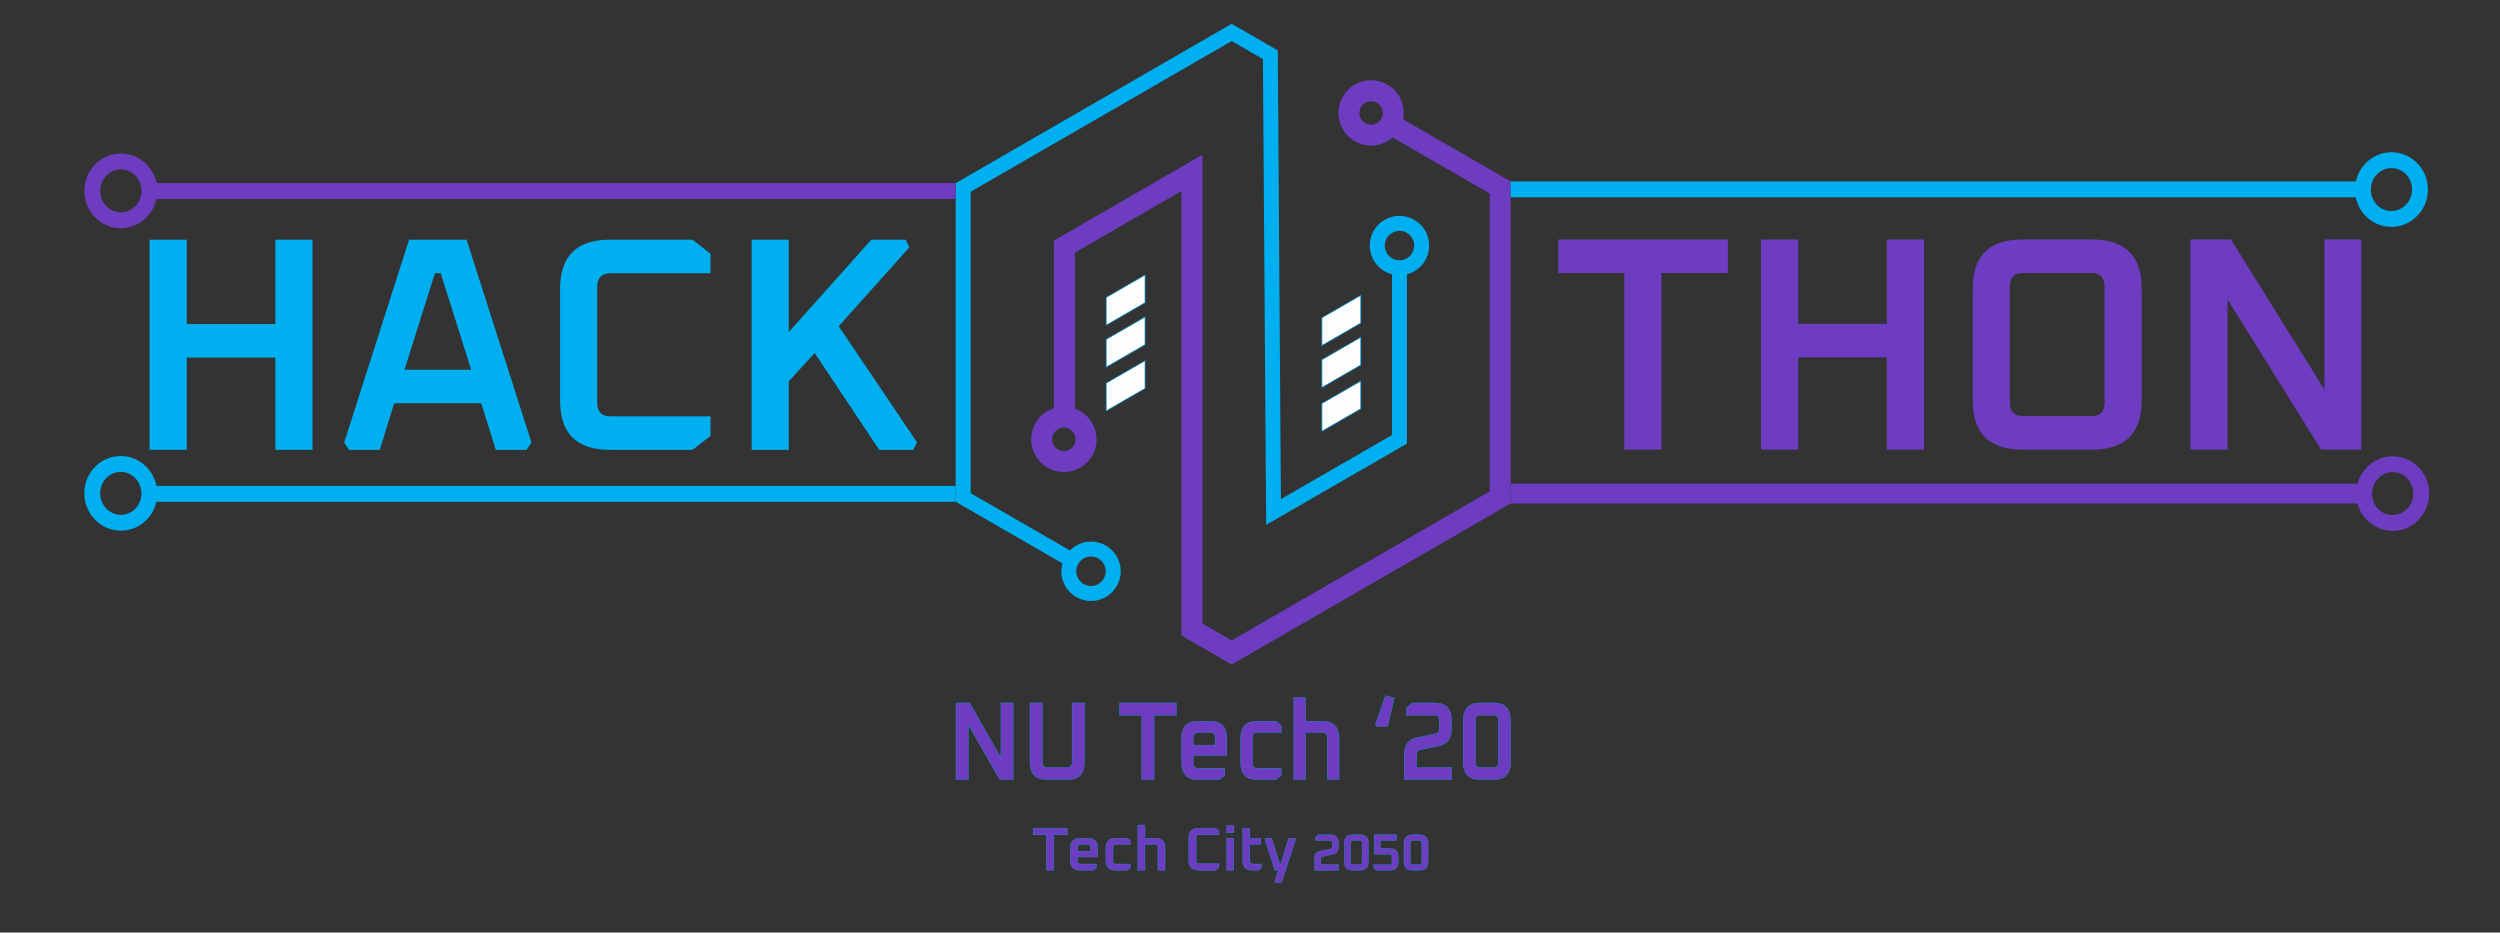 <?xml version="1.0" encoding="UTF-8"?>
<!DOCTYPE svg PUBLIC "-//W3C//DTD SVG 1.1//EN" "http://www.w3.org/Graphics/SVG/1.1/DTD/svg11.dtd">
<!-- Creator: CorelDRAW 2019 (64-Bit Evaluation Version) -->
<svg xmlns="http://www.w3.org/2000/svg" xml:space="preserve" width="630mm" height="235mm" version="1.1" style="shape-rendering:geometricPrecision; text-rendering:geometricPrecision; image-rendering:optimizeQuality; fill-rule:evenodd; clip-rule:evenodd"
viewBox="0 0 63000 23500"
 xmlns:xlink="http://www.w3.org/1999/xlink"
 xmlns:xodm="http://www.corel.com/coreldraw/odm/2003">
 <rect x="0" y="0" width="63000" height="23500" fill="#333333" stroke="none"/>
 <defs>
  <style type="text/css">
   <![CDATA[
    .str4 {stroke:#00AFEF;stroke-width:400;stroke-miterlimit:22.926}
    .str5 {stroke:#00AFEF;stroke-width:400.01;stroke-miterlimit:22.926}
    .str2 {stroke:#6D3CC1;stroke-width:400.01;stroke-miterlimit:22.926}
    .str3 {stroke:#6D3CC1;stroke-width:500;stroke-miterlimit:22.926}
    .str1 {stroke:#0098DA;stroke-width:17.64;stroke-miterlimit:2.613}
    .str0 {stroke:#00AFEF;stroke-width:7.62;stroke-miterlimit:2.613}
    .fil5 {fill:none}
    .fil1 {fill:none;fill-rule:nonzero}
    .fil3 {fill:#FEFEFE}
    .fil6 {fill:#00AFEF;fill-rule:nonzero}
    .fil2 {fill:#00AFEF;fill-rule:nonzero}
    .fil0 {fill:#6D3CC1;fill-rule:nonzero}
    .fil4 {fill:#6D3CC1;fill-rule:nonzero}
   ]]>
  </style>
 </defs>
 <g id="Layer_x0020_1">
  <polygon class="fil0" points="26034.71,21038.17 26034.71,20869.02 26894.87,20869.02 26894.87,21038.17 26558.22,21038.17 26558.22,21930.04 26369.81,21930.04 26369.81,21038.17 "/>
  <path id="1" class="fil0" d="M26973.63 21687.08l0 -321.38c0,-161.97 81.33,-242.96 243.99,-242.96l200.77 0c161.63,0 242.45,80.99 242.45,242.96l0 230.66 -506.53 0 0 106.1c0,47.16 23.68,70.73 71.04,70.73l404.6 0 0 96.88 -81.85 59.97 -330.48 0c-162.66,0 -243.99,-80.99 -243.99,-242.96zm180.68 -235.27l327.39 0 0 -101.49c0,-48.18 -24.2,-72.27 -72.58,-72.27l-183.77 0c-47.36,0 -71.04,24.09 -71.04,72.27l0 101.49z"/>
  <path id="2" class="fil0" d="M27867.77 21687.08l0 -321.38c0,-161.97 81.33,-242.96 243.99,-242.96l291.87 0 81.85 59.97 0 95.34 -366 0c-47.35,0 -71.03,24.09 -71.03,72.27l0 352.14c0,47.16 23.68,70.73 71.03,70.73l366 0 0 96.88 -81.85 59.97 -291.87 0c-162.66,0 -243.99,-80.99 -243.99,-242.96z"/>
  <path id="3" class="fil0" d="M28672.34 21930.04l0 -1137.91 180.68 0 0 330.61 264.08 0c161.64,0 242.45,80.99 242.45,242.96l0 564.34 -179.14 0 0 -579.72c0,-48.18 -24.2,-72.27 -72.58,-72.27l-254.81 0 0 651.99 -180.68 0z"/>
  <path id="4" class="fil0" d="M29955.65 21680.93l0 -562.8c0,-166.07 83.38,-249.11 250.17,-249.11l421.59 0 91.11 70.73 0 98.42 -506.52 0c-45.3,0 -67.95,22.55 -67.95,67.66l0 587.4c0,45.11 22.65,67.66 67.95,67.66l506.52 0 0 98.42 -91.11 70.73 -421.59 0c-166.79,0 -250.17,-83.04 -250.17,-249.11z"/>
  <path id="5" class="fil0" d="M30908.46 20985.89l0 -181.45 186.87 0 0 181.45 -186.87 0zm3.1 944.15l0 -807.3 180.68 0 0 807.3 -180.68 0z"/>
  <path id="6" class="fil0" d="M31316.16 21687.08l0 -818.06 180.68 0 0 253.72 274.88 0 0 155.31 -274.88 0 0 424.41c0,47.16 23.68,70.73 71.03,70.73l219.29 0 0 96.88 -80.3 59.97 -146.7 0c-162.68,0 -244,-80.99 -244,-242.96z"/>
  <polygon id="7" class="fil0" points="31872.1,21150.42 31890.63,21122.74 32045.06,21122.74 32250.46,21773.19 32272.07,21773.19 32477.46,21122.74 32633.44,21122.74 32651.96,21150.42 32296.78,22237.58 32142.35,22237.58 32123.82,22209.9 32219.56,21930.04 32126.91,21930.04 "/>
  <path id="8" class="fil0" d="M33124.81 21930.04l0 -283.75c0,-114.88 50.74,-182.69 152.23,-203.42l249.84 -49.24c30.36,-6.04 45.54,-25.91 45.54,-59.6l0 -98.47c0,-38.01 -19.09,-57.01 -57.25,-57.01l-364.34 0 0 -82.92 76.77 -59.6 291.47 0c141.4,0 212.1,69.96 212.1,209.9l0 84.21c0,114.89 -50.75,182.69 -152.24,203.42l-249.83 49.24c-30.36,6.05 -45.55,25.91 -45.55,59.6l0 145.12 447.62 0 0 142.52 -606.36 0z"/>
  <path id="9" class="fil0" d="M33876.91 21720.14l0 -474.21c0,-139.94 70.7,-209.9 212.09,-209.9l182.18 0c141.39,0 212.09,69.96 212.09,209.9l0 474.21c0,139.93 -70.7,209.9 -212.09,209.9l-182.18 0c-141.39,0 -212.09,-69.97 -212.09,-209.9zm158.74 10.37c0,38 19.08,57.01 57.26,57.01l174.36 0c38.16,0 57.25,-19.01 57.25,-57.01l0 -494.95c0,-38.01 -19.09,-57.01 -57.25,-57.01l-174.36 0c-38.18,0 -57.26,19 -57.26,57.01l0 494.95z"/>
  <path id="10" class="fil0" d="M34615.99 21870.44l0 -82.92 403.38 0c38.16,0 57.25,-19.01 57.25,-57.01l0 -149.01c0,-38 -19.09,-57 -57.25,-57l-390.36 0 0 -488.47 567.32 0 0 142.52 -408.57 0 0 203.42 235.52 0c141.39,0 212.09,70.4 212.09,211.2l0 126.97c0,139.93 -70.7,209.9 -212.09,209.9l-330.51 0 -76.78 -59.6z"/>
  <path id="11" class="fil0" d="M35381.11 21720.14l0 -474.21c0,-139.94 70.7,-209.9 212.09,-209.9l182.18 0c141.39,0 212.09,69.96 212.09,209.9l0 474.21c0,139.93 -70.7,209.9 -212.09,209.9l-182.18 0c-141.39,0 -212.09,-69.97 -212.09,-209.9zm158.75 10.37c0,38 19.08,57.01 57.25,57.01l174.36 0c38.16,0 57.26,-19.01 57.26,-57.01l0 -494.95c0,-38.01 -19.1,-57.01 -57.26,-57.01l-174.36 0c-38.17,0 -57.25,19 -57.25,57.01l0 494.95z"/>
  <polygon id="12" class="fil1 str0" points="26034.71,21038.17 26034.71,20869.02 26894.87,20869.02 26894.87,21038.17 26558.22,21038.17 26558.22,21930.04 26369.81,21930.04 26369.81,21038.17 "/>
  <path id="13" class="fil1 str0" d="M26973.63 21687.08l0 -321.38c0,-161.97 81.33,-242.96 243.99,-242.96l200.77 0c161.63,0 242.45,80.99 242.45,242.96l0 230.66 -506.53 0 0 106.1c0,47.16 23.68,70.73 71.04,70.73l404.6 0 0 96.88 -81.85 59.97 -330.48 0c-162.66,0 -243.99,-80.99 -243.99,-242.96zm180.68 -235.27l327.39 0 0 -101.49c0,-48.18 -24.2,-72.27 -72.58,-72.27l-183.77 0c-47.36,0 -71.04,24.09 -71.04,72.27l0 101.49z"/>
  <path id="14" class="fil1 str0" d="M27867.77 21687.08l0 -321.38c0,-161.97 81.33,-242.96 243.99,-242.96l291.87 0 81.85 59.97 0 95.34 -366 0c-47.35,0 -71.03,24.09 -71.03,72.27l0 352.14c0,47.16 23.68,70.73 71.03,70.73l366 0 0 96.88 -81.85 59.97 -291.87 0c-162.66,0 -243.99,-80.99 -243.99,-242.96z"/>
  <path id="15" class="fil1 str0" d="M28672.34 21930.04l0 -1137.91 180.68 0 0 330.61 264.08 0c161.64,0 242.45,80.99 242.45,242.96l0 564.34 -179.14 0 0 -579.72c0,-48.18 -24.2,-72.27 -72.58,-72.27l-254.81 0 0 651.99 -180.68 0z"/>
  <path id="16" class="fil1 str0" d="M29955.65 21680.93l0 -562.8c0,-166.07 83.38,-249.11 250.17,-249.11l421.59 0 91.11 70.73 0 98.42 -506.52 0c-45.3,0 -67.95,22.55 -67.95,67.66l0 587.4c0,45.11 22.65,67.66 67.95,67.66l506.52 0 0 98.42 -91.11 70.73 -421.59 0c-166.79,0 -250.17,-83.04 -250.17,-249.11z"/>
  <path id="17" class="fil1 str0" d="M30908.46 20985.89l0 -181.45 186.87 0 0 181.45 -186.87 0zm3.1 944.15l0 -807.3 180.68 0 0 807.3 -180.68 0z"/>
  <path id="18" class="fil1 str0" d="M31316.16 21687.08l0 -818.06 180.68 0 0 253.72 274.88 0 0 155.31 -274.88 0 0 424.41c0,47.16 23.68,70.73 71.03,70.73l219.29 0 0 96.88 -80.3 59.97 -146.7 0c-162.68,0 -244,-80.99 -244,-242.96z"/>
  <polygon id="19" class="fil1 str0" points="31872.1,21150.42 31890.63,21122.74 32045.06,21122.74 32250.46,21773.19 32272.07,21773.19 32477.46,21122.74 32633.44,21122.74 32651.96,21150.42 32296.78,22237.58 32142.35,22237.58 32123.82,22209.9 32219.56,21930.04 32126.91,21930.04 "/>
  <path id="20" class="fil1 str0" d="M33124.81 21930.04l0 -283.75c0,-114.88 50.74,-182.69 152.23,-203.42l249.84 -49.24c30.36,-6.04 45.54,-25.91 45.54,-59.6l0 -98.47c0,-38.01 -19.09,-57.01 -57.25,-57.01l-364.34 0 0 -82.92 76.77 -59.6 291.47 0c141.4,0 212.1,69.96 212.1,209.9l0 84.21c0,114.89 -50.75,182.69 -152.24,203.42l-249.83 49.24c-30.36,6.05 -45.55,25.91 -45.55,59.6l0 145.12 447.62 0 0 142.52 -606.36 0z"/>
  <path id="21" class="fil1 str0" d="M33876.91 21720.14l0 -474.21c0,-139.94 70.7,-209.9 212.09,-209.9l182.18 0c141.39,0 212.09,69.96 212.09,209.9l0 474.21c0,139.93 -70.7,209.9 -212.09,209.9l-182.18 0c-141.39,0 -212.09,-69.97 -212.09,-209.9zm158.74 10.37c0,38 19.08,57.01 57.26,57.01l174.36 0c38.16,0 57.25,-19.01 57.25,-57.01l0 -494.95c0,-38.01 -19.09,-57.01 -57.25,-57.01l-174.36 0c-38.18,0 -57.26,19 -57.26,57.01l0 494.95z"/>
  <path id="22" class="fil1 str0" d="M34615.99 21870.44l0 -82.92 403.38 0c38.16,0 57.25,-19.01 57.25,-57.01l0 -149.01c0,-38 -19.09,-57 -57.25,-57l-390.36 0 0 -488.47 567.32 0 0 142.52 -408.57 0 0 203.42 235.52 0c141.39,0 212.09,70.4 212.09,211.2l0 126.97c0,139.93 -70.7,209.9 -212.09,209.9l-330.51 0 -76.78 -59.6z"/>
  <path id="23" class="fil1 str0" d="M35381.11 21720.14l0 -474.21c0,-139.94 70.7,-209.9 212.09,-209.9l182.18 0c141.39,0 212.09,69.96 212.09,209.9l0 474.21c0,139.93 -70.7,209.9 -212.09,209.9l-182.18 0c-141.39,0 -212.09,-69.97 -212.09,-209.9zm158.75 10.37c0,38 19.08,57.01 57.25,57.01l174.36 0c38.16,0 57.26,-19.01 57.26,-57.01l0 -494.95c0,-38.01 -19.1,-57.01 -57.26,-57.01l-174.36 0c-38.17,0 -57.25,19 -57.25,57.01l0 494.95z"/>
  <g id="_2357137758560">
   <g>
    <path class="fil2" d="M26771.85 14196.76l-2594.17 -1497.75 -94.4 -54.51 -0.01 -108.5 0 -7812.46 0.01 -108.5 94.4 -54.51 6765.78 -3906.23 94.42 -54.51 94.41 54.51 975.33 563.13 92.92 53.65 0.75 108.62 77.13 11198.21 2799.87 -1615.49 0.1 -4050.11c-30,-7.9 -59.42,-17.62 -88.1,-29.04 -89.44,-35.61 -170.12,-87.55 -238.19,-152l0.35 -0.37c-74.09,-70.23 -133.52,-154.15 -173.49,-246.99 -39.16,-90.95 -60.86,-190.89 -60.86,-295.54 0,-206.64 83.78,-393.74 219.22,-529.17 135.42,-135.43 322.53,-219.21 529.18,-219.21 206.64,0 393.74,83.78 529.17,219.21 135.42,135.44 219.2,322.53 219.2,529.17 0,206.65 -83.78,393.76 -219.2,529.18 -92.86,92.87 -210.02,161.44 -341.11,195.38l-0.09 4158.03 -0.01 108.53 -94.41 54.48 -3173.82 1831.25 -279.54 161.28 -2.22 -323.55 -78.61 -11413.15 -787.98 -454.96 -6576.95 3797.2 0 7595.46 2499.79 1443.26c47.15,-47.67 100.78,-89.15 159.52,-123.05 110.63,-63.85 238.06,-100.4 372.96,-100.4 102.26,0 200.79,21.28 291.38,59.71l0.74 0c92.97,39.45 176.48,97.41 245.96,169.3 66.02,68.31 119.26,149.55 155.72,239.75 35.2,87.06 54.59,181.49 54.59,279.61 0,206.64 -83.78,393.74 -219.21,529.19 -135.43,135.43 -322.54,219.21 -529.18,219.21 -206.65,0 -393.76,-83.78 -529.19,-219.2 -135.42,-135.45 -219.2,-322.55 -219.2,-529.2 0,-66.3 8.91,-131.27 25.62,-193.69l1.42 -5.23zm8756.8 -8270.54c-67.08,-67.08 -159.77,-108.57 -262.15,-108.57 -102.39,0 -195.09,41.49 -262.16,108.57 -67.08,67.07 -108.58,159.77 -108.58,262.15 0,52.37 10.65,101.9 29.87,146.55 20.62,47.9 49.85,89.82 85.38,123.44l0.74 0c34.06,32.25 73.78,57.98 117.21,75.27 41.27,16.43 87.63,25.48 137.52,25.48l0.02 0c102.38,0 195.07,-41.5 262.15,-108.58 67.07,-67.07 108.57,-159.77 108.57,-262.16 0,-102.38 -41.5,-195.07 -108.57,-262.15zm-7890.74 8127.21c-43.43,-18.32 -92.27,-28.46 -144.71,-28.46 -68.54,0 -131.88,17.76 -185.62,48.76 -56.03,32.34 -103.06,79.56 -136.05,136.56 -15.72,27.18 -28.17,57.06 -36.72,89.06 -8.05,30.06 -12.35,62.35 -12.35,96.33 0,102.4 41.5,195.1 108.57,262.18 67.08,67.07 159.78,108.57 262.17,108.57 102.39,0 195.09,-41.51 262.16,-108.58 67.07,-67.08 108.57,-159.78 108.57,-262.17 0,-50.05 -9.44,-97.1 -26.57,-139.47 -17.88,-44.24 -44.39,-84.5 -77.52,-118.78 -34.19,-35.37 -75.63,-64.04 -122.05,-83.74l0.12 -0.26z"/>
    <path class="fil0" d="M35359.7 3007.99l2576.14 1487.35 132.18 76.32 0 151.9 0 7812.44 0 151.9 -132.18 76.32 -6765.77 3906.23 -131.66 76.01 -131.66 -76.01 -1000.97 -577.89 -133.21 -76.92 0 -151.3 0 -11049.84 -2684.88 1550.11 0 3931.5c20.12,7.2 39.86,15.16 59.16,23.84l-0.18 0.38c101.05,45.57 190.92,110.33 264.76,189.4 69.82,74.76 125.97,162.88 164.37,260.29 37.01,93.95 57.36,195.57 57.36,301.14 0,227.49 -92.23,433.47 -241.34,582.58 -149.1,149.11 -355.08,241.33 -582.58,241.33 -227.48,0 -433.44,-92.23 -582.55,-241.34 -149.1,-149.11 -241.32,-355.09 -241.32,-582.57 0,-227.48 92.22,-433.46 241.33,-582.58 91.9,-91.91 205.42,-162.2 332.27,-202.6l0 -4073.27 0 -151.9 132.18 -76.32 3213.6 -1855.37 396.54 -228.94 0 457.15 0 11355.7 736.08 424.97 6501.93 -3753.9 0 -7508.64 -2444.08 -1411.1c-40.81,35.74 -85.26,67.64 -132.75,95.04 -122.02,70.42 -262.29,110.73 -410.46,110.73 -104.69,0 -205.79,-20.12 -299.55,-56.76 -96.37,-37.64 -183.83,-92.87 -258.43,-161.67 -82.86,-76.51 -150.18,-170.3 -196.43,-275.89 -44.69,-102 -69.51,-213.55 -69.51,-329.61 0,-227.47 92.24,-433.46 241.35,-582.56 149.11,-149.11 355.08,-241.34 582.57,-241.34 227.5,0 433.47,92.22 582.57,241.33 149.11,149.11 241.33,355.1 241.33,582.57 0,54.84 -5.58,108.97 -16.21,161.79zm-598.94 -370.54c-53.39,-53.39 -127.2,-86.43 -208.75,-86.43 -81.54,0 -155.35,33.04 -208.75,86.44 -53.41,53.4 -86.45,127.22 -86.45,208.74 0,43.46 8.6,83.64 24.07,118.95 16.25,37.12 40.41,70.54 70.44,98.27 27.02,24.92 58.57,44.88 93.21,58.41 32.35,12.63 68.56,19.58 107.48,19.58 55.27,0 105.81,-13.99 148.17,-38.44 44.36,-25.61 81.81,-63.34 108.29,-109.12 12.32,-21.29 22.17,-45.04 29.04,-70.75 6.31,-23.6 9.68,-49.36 9.68,-76.9 0,-81.54 -33.04,-155.36 -86.43,-208.75zm-7948.59 8137.5l-2.93 -0.01 0 1.02c-81.52,0 -155.32,33.04 -208.72,86.44 -53.4,53.4 -86.43,127.21 -86.43,208.76 0,81.54 33.03,155.36 86.42,208.75 53.4,53.4 127.21,86.44 208.73,86.44 81.55,0 155.37,-33.04 208.76,-86.43 53.4,-53.4 86.43,-127.22 86.43,-208.76 0,-39.25 -7.16,-76.01 -20.18,-109.06 -13.57,-34.43 -33.74,-65.94 -59.03,-93.01 -26.91,-28.82 -58.91,-52.07 -94.2,-67.93l-1.03 0c-35.28,-15.87 -73.47,-25.1 -112.85,-26.07l0 -0.03 -4.97 -0.09 0 -0.02z"/>
   </g>
   <g>
    <polygon class="fil3 str1" points="27875.79,7495.46 28854.68,6930.31 28854.68,7628.32 27875.79,8193.48 "/>
    <polygon class="fil3 str1" points="27875.79,8553.06 28854.68,7987.91 28854.68,8685.93 27875.79,9251.09 "/>
    <polygon class="fil3 str1" points="27875.79,9655.83 28854.68,9090.68 28854.68,9788.69 27875.79,10353.85 "/>
   </g>
   <g>
    <polygon class="fil3 str1" points="33312.64,8007.48 34291.52,7442.32 34291.52,8140.34 33312.64,8705.5 "/>
    <polygon class="fil3 str1" points="33312.64,9065.08 34291.52,8499.93 34291.52,9197.94 33312.64,9763.1 "/>
    <polygon class="fil3 str1" points="33312.64,10167.85 34291.52,9602.7 34291.52,10300.71 33312.64,10865.87 "/>
   </g>
  </g>
  <polygon class="fil4" points="24091.53,19646.46 24091.53,17714.65 24433.36,17714.65 25222.42,19094.91 25222.42,17714.65 25533.41,17714.65 25533.41,19646.46 25194.14,19646.46 24405.09,18266.19 24405.09,19646.46 "/>
  <path id="1" class="fil4" d="M25954.92 19192.9l0 -1478.25 313.57 0 0 1500.65c0,82.13 37.69,123.19 113.08,123.19l521.75 0c75.39,0 113.09,-41.06 113.09,-123.19l0 -1500.65 313.56 0 0 1478.25c0,302.37 -138.78,453.56 -416.36,453.56l-542.32 0c-277.58,0 -416.37,-151.19 -416.37,-453.56z"/>
  <polygon id="2" class="fil4" points="28211.55,18022.62 28211.55,17714.65 29643.15,17714.65 29643.15,18022.62 29082.85,18022.62 29082.85,19646.46 28769.28,19646.46 28769.28,18022.62 "/>
  <path id="3" class="fil4" d="M29774.24 19204.1l0 -585.14c0,-294.91 135.36,-442.36 406.09,-442.36l334.12 0c269.02,0 403.53,147.45 403.53,442.36l0 419.96 -843.03 0 0 193.18c0,85.86 39.41,128.79 118.23,128.79l673.4 0 0 176.38 -136.23 109.19 -550.02 0c-270.73,0 -406.09,-147.45 -406.09,-442.36zm300.71 -428.36l544.88 0 0 -184.78c0,-87.72 -40.26,-131.59 -120.79,-131.59l-305.86 0c-78.82,0 -118.23,43.87 -118.23,131.59l0 184.78z"/>
  <path id="4" class="fil4" d="M31262.38 19204.1l0 -585.14c0,-294.91 135.36,-442.36 406.09,-442.36l485.77 0 136.22 109.19 0 173.58 -609.13 0c-78.83,0 -118.24,43.87 -118.24,131.59l0 641.14c0,85.86 39.41,128.79 118.24,128.79l609.13 0 0 176.38 -136.22 109.19 -485.77 0c-270.73,0 -406.09,-147.45 -406.09,-442.36z"/>
  <path id="5" class="fil4" d="M32601.45 19646.46l0 -2071.8 300.72 0 0 601.94 439.5 0c269.01,0 403.52,147.45 403.52,442.36l0 1027.5 -298.14 0 0 -1055.5c0,-87.72 -40.27,-131.59 -120.8,-131.59l-424.08 0 0 1187.09 -300.72 0z"/>
  <polygon id="6" class="fil4" points="34660.19,18254.99 34914.64,17529.86 35135.68,17591.46 34968.62,18305.39 34691.03,18305.39 "/>
  <path id="7" class="fil4" d="M35384.98 19646.46l0 -613.14c0,-248.24 100.24,-394.76 300.72,-439.56l493.48 -106.39c59.97,-13.06 89.95,-55.99 89.95,-128.79l0 -212.78c0,-82.12 -37.69,-123.18 -113.09,-123.18l-719.65 0 0 -179.19 151.64 -128.78 575.72 0c279.3,0 418.95,151.18 418.95,453.55l0 181.98c0,248.25 -100.24,394.77 -300.71,439.56l-493.48 106.39c-59.97,13.07 -89.96,56 -89.96,128.79l0 313.57 884.15 0 0 307.97 -1197.72 0z"/>
  <path id="8" class="fil4" d="M36870.55 19192.9l0 -1024.7c0,-302.37 139.65,-453.55 418.95,-453.55l359.83 0c279.29,0 418.94,151.18 418.94,453.55l0 1024.7c0,302.37 -139.65,453.56 -418.94,453.56l-359.83 0c-279.3,0 -418.95,-151.19 -418.95,-453.56zm313.57 22.4c0,82.13 37.69,123.19 113.09,123.19l344.4 0c75.4,0 113.09,-41.06 113.09,-123.19l0 -1069.5c0,-82.12 -37.69,-123.18 -113.09,-123.18l-344.4 0c-75.4,0 -113.09,41.06 -113.09,123.18l0 1069.5z"/>
  <polygon id="9" class="fil1 str0" points="24091.53,19646.46 24091.53,17714.65 24433.36,17714.65 25222.42,19094.91 25222.42,17714.65 25533.41,17714.65 25533.41,19646.46 25194.14,19646.46 24405.09,18266.19 24405.09,19646.46 "/>
  <path id="10" class="fil1 str0" d="M25954.92 19192.9l0 -1478.25 313.57 0 0 1500.65c0,82.13 37.69,123.19 113.08,123.19l521.75 0c75.39,0 113.09,-41.06 113.09,-123.19l0 -1500.65 313.56 0 0 1478.25c0,302.37 -138.78,453.56 -416.36,453.56l-542.32 0c-277.58,0 -416.37,-151.19 -416.37,-453.56z"/>
  <polygon id="11" class="fil1 str0" points="28211.55,18022.62 28211.55,17714.65 29643.15,17714.65 29643.15,18022.62 29082.85,18022.62 29082.85,19646.46 28769.28,19646.46 28769.28,18022.62 "/>
  <path id="12" class="fil1 str0" d="M29774.24 19204.1l0 -585.14c0,-294.91 135.36,-442.36 406.09,-442.36l334.12 0c269.02,0 403.53,147.45 403.53,442.36l0 419.96 -843.03 0 0 193.18c0,85.86 39.41,128.79 118.23,128.79l673.4 0 0 176.38 -136.23 109.19 -550.02 0c-270.73,0 -406.09,-147.45 -406.09,-442.36zm300.71 -428.36l544.88 0 0 -184.78c0,-87.72 -40.26,-131.59 -120.79,-131.59l-305.86 0c-78.82,0 -118.23,43.87 -118.23,131.59l0 184.78z"/>
  <path id="13" class="fil1 str0" d="M31262.38 19204.1l0 -585.14c0,-294.91 135.36,-442.36 406.09,-442.36l485.77 0 136.22 109.19 0 173.58 -609.13 0c-78.83,0 -118.24,43.87 -118.24,131.59l0 641.14c0,85.86 39.41,128.79 118.24,128.79l609.13 0 0 176.38 -136.22 109.19 -485.77 0c-270.73,0 -406.09,-147.45 -406.09,-442.36z"/>
  <path id="14" class="fil1 str0" d="M32601.45 19646.46l0 -2071.8 300.72 0 0 601.94 439.5 0c269.01,0 403.52,147.45 403.52,442.36l0 1027.5 -298.14 0 0 -1055.5c0,-87.72 -40.27,-131.59 -120.8,-131.59l-424.08 0 0 1187.09 -300.72 0z"/>
  <polygon id="15" class="fil1 str0" points="34660.19,18254.99 34914.64,17529.86 35135.68,17591.46 34968.62,18305.39 34691.03,18305.39 "/>
  <path id="16" class="fil1 str0" d="M35384.98 19646.46l0 -613.14c0,-248.24 100.24,-394.76 300.72,-439.56l493.48 -106.39c59.97,-13.06 89.95,-55.99 89.95,-128.79l0 -212.78c0,-82.12 -37.69,-123.18 -113.09,-123.18l-719.65 0 0 -179.19 151.64 -128.78 575.72 0c279.3,0 418.95,151.18 418.95,453.55l0 181.98c0,248.25 -100.24,394.77 -300.71,439.56l-493.48 106.39c-59.97,13.07 -89.96,56 -89.96,128.79l0 313.57 884.15 0 0 307.97 -1197.72 0z"/>
  <path id="17" class="fil1 str0" d="M36870.55 19192.9l0 -1024.7c0,-302.37 139.65,-453.55 418.95,-453.55l359.83 0c279.29,0 418.94,151.18 418.94,453.55l0 1024.7c0,302.37 -139.65,453.56 -418.94,453.56l-359.83 0c-279.3,0 -418.95,-151.19 -418.95,-453.56zm313.57 22.4c0,82.13 37.69,123.19 113.09,123.19l344.4 0c75.4,0 113.09,-41.06 113.09,-123.19l0 -1069.5c0,-82.12 -37.69,-123.18 -113.09,-123.18l-344.4 0c-75.4,0 -113.09,41.06 -113.09,123.18l0 1069.5z"/>
  <line class="fil5 str2" x1="24082.42" y1="4814.94" x2="3769.16" y2= "4814.94" />
  <line class="fil5 str3" x1="59535.63" y1="12437.93" x2="38066.75" y2= "12437.93" />
  <line class="fil5 str4" x1="59542.29" y1="4771.68" x2="38068" y2= "4771.68" />
  <line class="fil5 str4" x1="24083.27" y1="12445.34" x2="3768.19" y2= "12445.34" />
  <ellipse class="fil5 str2" transform="matrix(0.998 0.055 -0.055 0.998 3045.78 4809.83)" rx="719.66" ry="740.83"/>
  <ellipse class="fil5 str2" transform="matrix(0.998 0.055 -0.055 0.998 60295.9 12438.5)" rx="719.66" ry="740.83"/>
  <ellipse class="fil5 str5" transform="matrix(0.998 0.055 -0.055 0.998 60264.1 4776.83)" rx="719.66" ry="740.83"/>
  <ellipse class="fil5 str5" transform="matrix(0.998 -0.061 0.061 0.998 3044.08 12432.4)" rx="719.66" ry="740.83"/>
  <polygon class="fil6" points="3769.8,11336.28 3769.8,6041.3 4706.01,6041.3 4706.01,8166.97 6939.11,8166.97 6939.11,6041.3 7875.33,6041.3 7875.33,11336.28 6939.11,11336.28 6939.11,9011.09 4706.01,9011.09 4706.01,11336.28 "/>
  <path id="1" class="fil6" d="M8673.41 11152.11l1634.54 -5110.81 1450.36 0 1634.54 5110.81 -122.78 184.17 -775.06 0 -368.35 -1174.1 -2194.73 0 -360.67 1174.1 -775.06 0 -122.79 -184.17zm1519.43 -1834.06l1680.58 0 -767.39 -2432.62 -145.8 0 -767.39 2432.62z"/>
  <path id="2" class="fil6" d="M14114.19 10093.11l0 -2808.64c0,-828.78 414.39,-1243.17 1243.17,-1243.17l2094.97 0 452.76 353 0 491.13 -2517.03 0c-225.11,0 -337.66,112.55 -337.66,337.65l0 2931.42c0,225.1 112.55,337.65 337.66,337.65l2517.03 0 0 491.13 -452.76 353 -2094.97 0c-828.78,0 -1243.17,-414.39 -1243.17,-1243.17z"/>
  <polygon id="3" class="fil6" points="18941.06,11336.28 18941.06,6041.3 19877.27,6041.3 19877.27,8366.49 21956.89,6041.3 22824.04,6041.3 22916.13,6233.15 21135.79,8220.68 23107.98,11144.43 23015.89,11336.28 22156.42,11336.28 20529.55,8895.99 19877.27,9609.66 19877.27,11336.28 "/>
  <polygon class="fil0" points="39268.17,6879.27 39268.17,6035.16 43542.45,6035.16 43542.45,6879.27 41869.57,6879.27 41869.57,11330.05 40933.38,11330.05 40933.38,6879.27 "/>
  <polygon id="1" class="fil0" points="44378.89,11330.05 44378.89,6035.16 45315.09,6035.16 45315.09,8160.79 47548.15,8160.79 47548.15,6035.16 48484.35,6035.16 48484.35,11330.05 47548.15,11330.05 47548.15,9004.9 45315.09,9004.9 45315.09,11330.05 "/>
  <path id="2" class="fil0" d="M49712.15 10086.9l0 -2808.6c0,-828.76 414.39,-1243.14 1243.15,-1243.14l1772.64 0c828.77,0 1243.15,414.38 1243.15,1243.14l0 2808.6c0,828.77 -414.38,1243.15 -1243.15,1243.15l-1772.64 0c-828.76,0 -1243.15,-414.38 -1243.15,-1243.15zm936.2 61.39c0,225.1 112.55,337.65 337.65,337.65l1711.24 0c225.1,0 337.65,-112.55 337.65,-337.65l0 -2931.38c0,-225.09 -112.55,-337.64 -337.65,-337.64l-1711.24 0c-225.1,0 -337.65,112.55 -337.65,337.64l0 2931.38z"/>
  <polygon id="3" class="fil0" points="55198.89,11330.05 55198.89,6035.16 56219.5,6035.16 58575.34,9818.32 58575.34,6035.16 59503.87,6035.16 59503.87,11330.05 58490.93,11330.05 56135.09,7546.89 56135.09,11330.05 "/>
 </g>
</svg>
